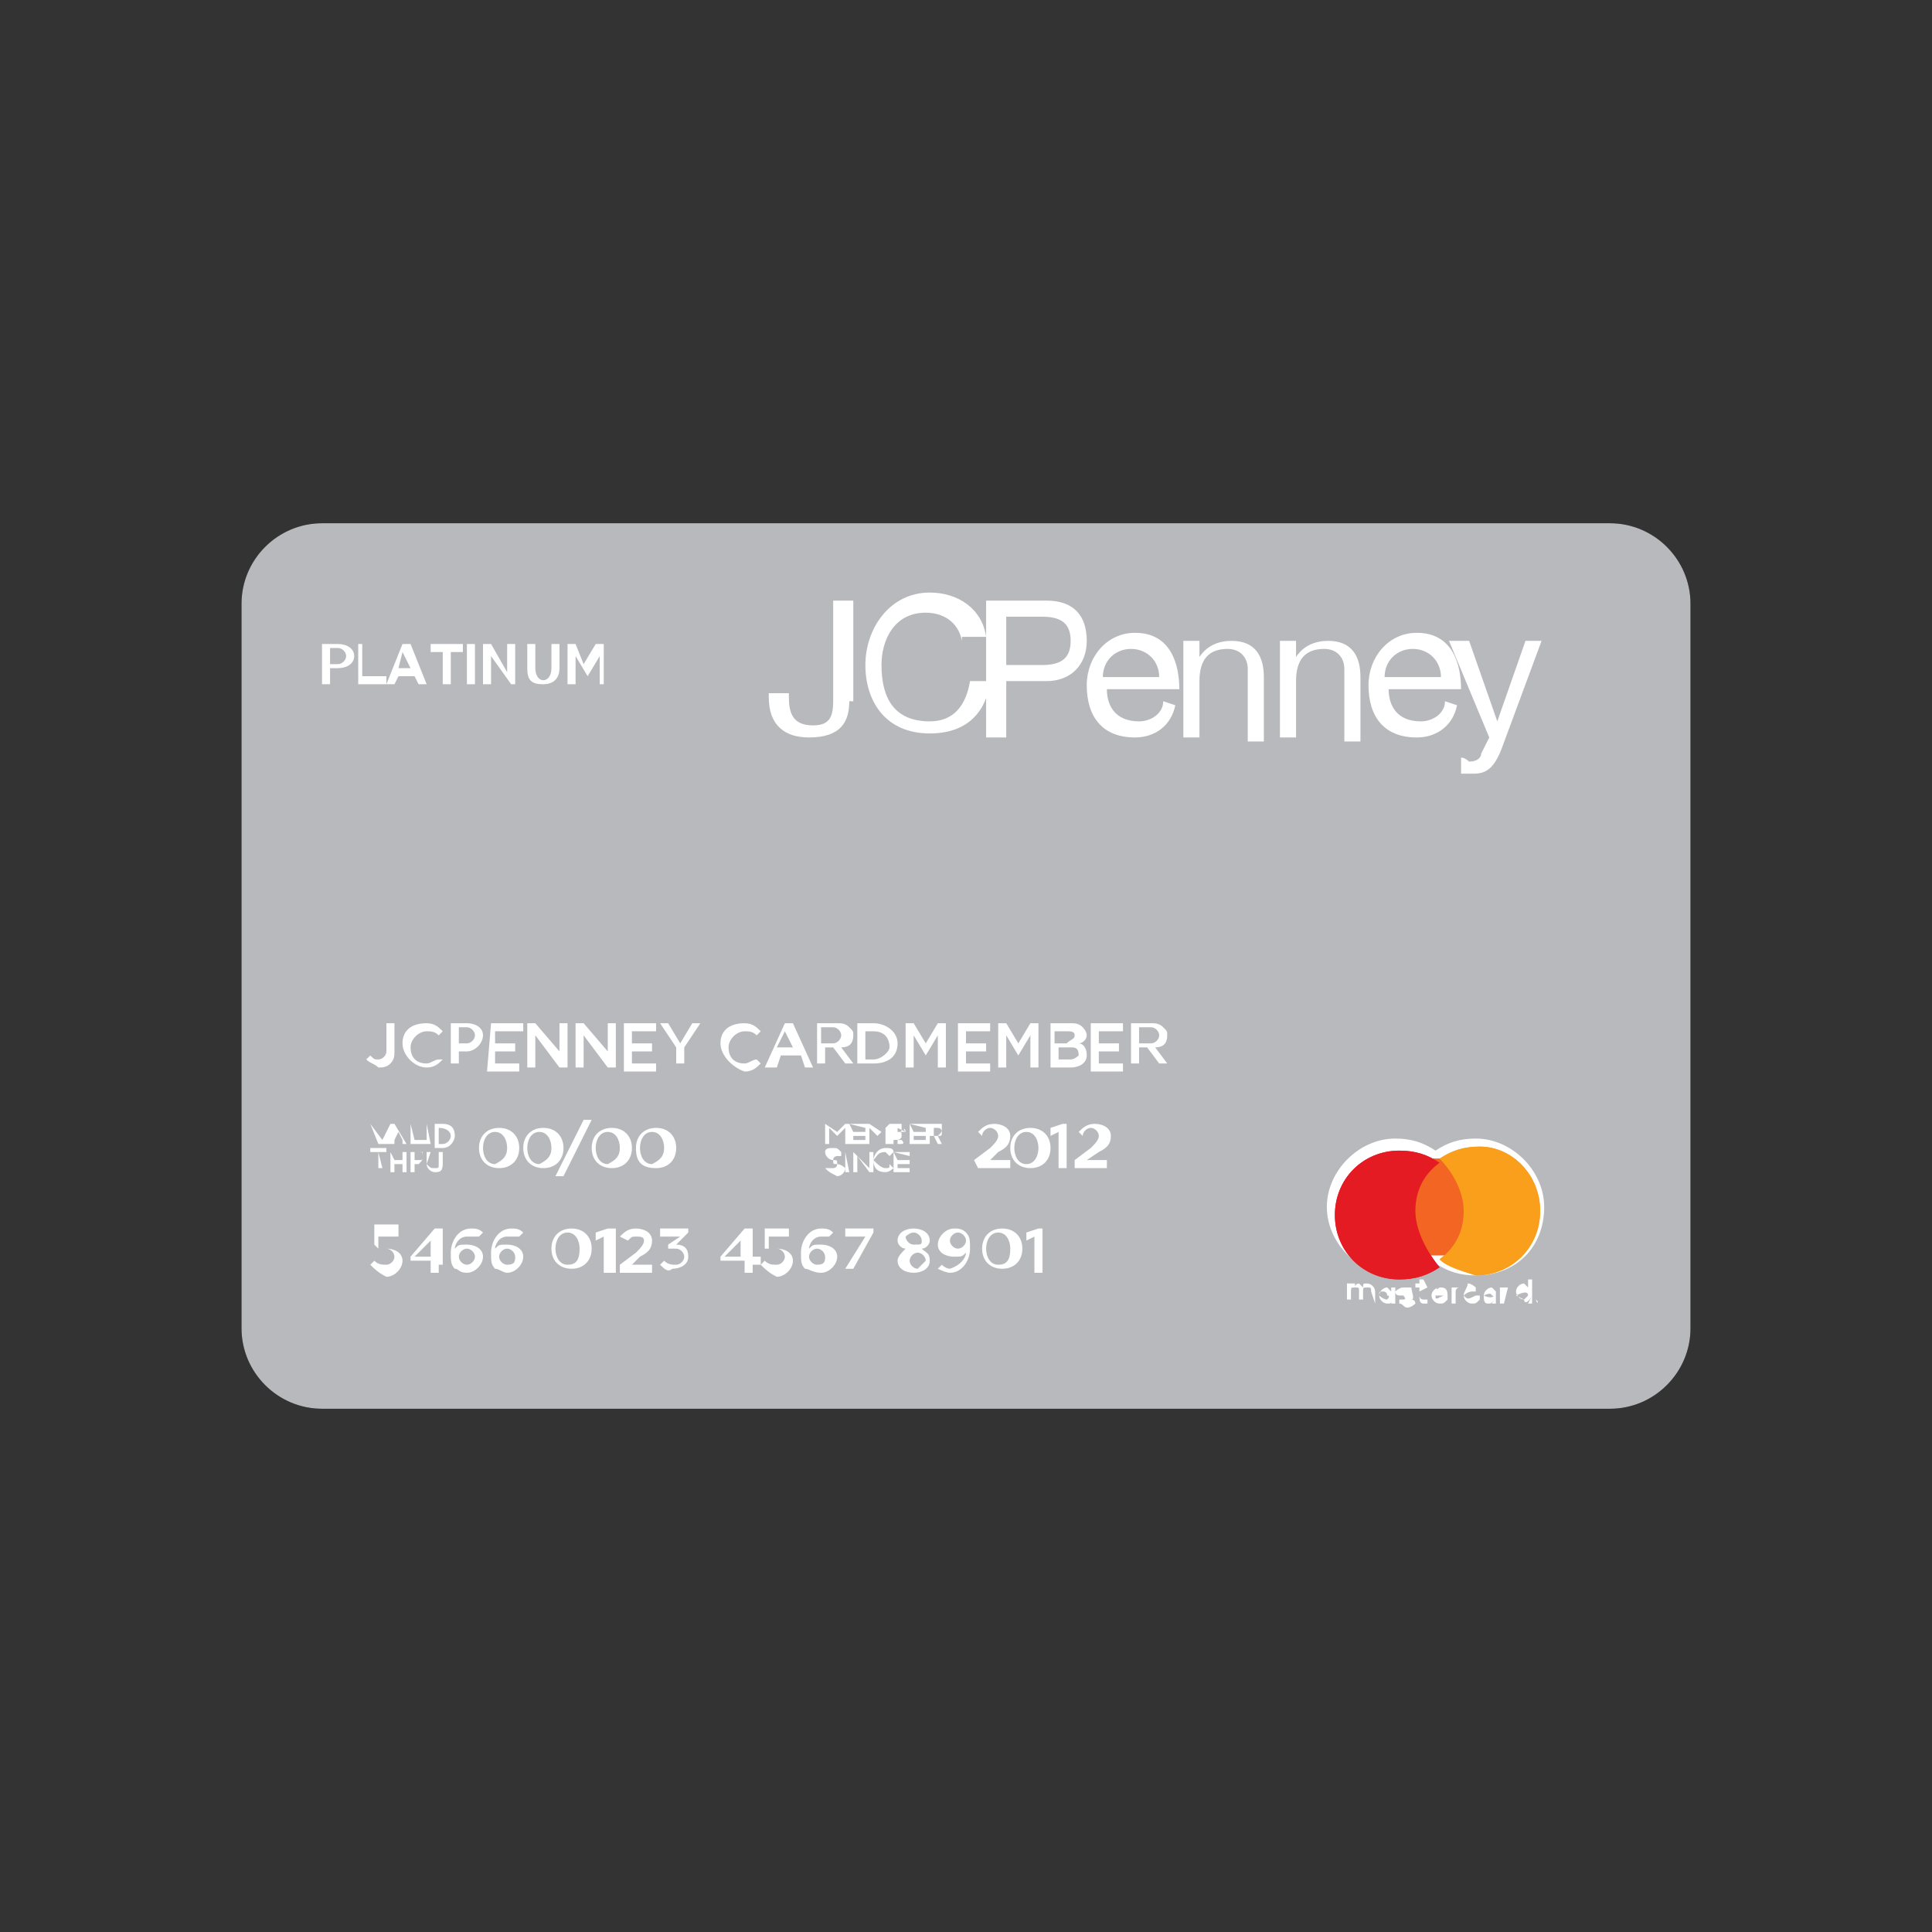 <?xml version="1.0" encoding="utf-8"?>
<!-- Generator: Adobe Illustrator 21.0.2, SVG Export Plug-In . SVG Version: 6.00 Build 0)  -->
<svg version="1.1" id="payment-card-jcp-platinum-Layer_1" xmlns="http://www.w3.org/2000/svg" xmlns:xlink="http://www.w3.org/1999/xlink" x="0px" y="0px"
	 viewBox="0 0 48 48" style="enable-background:new 0 0 48 48;" xml:space="preserve">
<rect x="0" y="0" width="48" height="48" fill="#333333" stroke="none"/>
<title>card/PLCC/JCP-Platinum</title>
<desc>Created with Sketch.</desc>
<g id="payment-card-jcp-platinum-Symbols">
	<g id="payment-card-jcp-platinum-card_x2F_PLCC_x2F_JCP-Platinum">
		<g id="payment-card-jcp-platinum-Card">
			<g>
				<path id="payment-card-jcp-platinum-path-1_2_" d="M8,13h32c1.1,0,2,0.9,2,2v18c0,1.1-0.9,2-2,2H8c-1.1,0-2-0.9-2-2V15C6,13.9,6.9,13,8,13z"/>
			</g>
			<g>
				<path id="payment-card-jcp-platinum-path-1_1_" style="fill:#B8B9BC;" d="M8,13h32c1.1,0,2,0.9,2,2v18c0,1.1-0.9,2-2,2H8c-1.1,0-2-0.9-2-2V15
					C6,13.9,6.9,13,8,13z"/>
			</g>
		</g>
		<g id="payment-card-jcp-platinum-Group-2" transform="translate(8, 14.722)">
			<path id="payment-card-jcp-platinum-Combined-Shape" style="fill:#FFFFFF;" d="M13.1,2.7c0,0.5-0.2,0.9-1,0.9c-0.6,0-1-0.3-1-1V2.5h0.5v0.1
				c0,0.4,0.1,0.7,0.6,0.7c0.4,0,0.5-0.2,0.5-0.6V0.2h0.5v2.5H13.1z M15.9,1.2c-0.1-0.5-0.5-0.7-0.9-0.7c-0.8,0-1.1,0.7-1.1,1.3
				c0,0.8,0.3,1.4,1.2,1.4c0.6,0,0.9-0.4,1-1h0.5C16.5,3,16,3.5,15.1,3.5c-1.1,0-1.6-0.8-1.6-1.7S14.1,0,15.1,0
				c0.7,0,1.3,0.4,1.4,1.1h-0.6V1.2z M16.6,0.2H18c0.7,0,1,0.4,1,1s-0.4,1-1,1h-1v1.4h-0.5V0.2H16.6z M17,1.8h0.9
				c0.5,0,0.7-0.2,0.7-0.6s-0.2-0.6-0.7-0.6H17V1.8z M21.2,2.8c-0.1,0.5-0.5,0.8-1,0.8c-0.8,0-1.2-0.5-1.2-1.3C19,1.6,19.5,1,20.2,1
				c0.9,0,1.1,0.8,1.1,1.4h-1.8c0,0.4,0.2,0.8,0.8,0.8c0.3,0,0.6-0.2,0.6-0.5L21.2,2.8L21.2,2.8z M20.8,2.1c0-0.4-0.3-0.7-0.7-0.7
				c-0.4,0-0.7,0.3-0.7,0.7H20.8L20.8,2.1z M21.4,1.2h0.4v0.4l0,0c0.2-0.3,0.5-0.4,0.8-0.4c0.6,0,0.8,0.4,0.8,0.9v1.6H23V1.9
				c0-0.3-0.2-0.5-0.5-0.5c-0.5,0-0.7,0.3-0.7,0.8v1.4h-0.4V1.2L21.4,1.2z M23.8,1.2h0.4v0.4l0,0c0.2-0.3,0.5-0.4,0.8-0.4
				c0.6,0,0.8,0.4,0.8,0.9v1.6h-0.4V1.9c0-0.3-0.2-0.5-0.5-0.5c-0.5,0-0.7,0.3-0.7,0.8v1.4h-0.4C23.8,3.6,23.8,1.2,23.8,1.2z
				 M28.2,2.8c-0.1,0.5-0.5,0.8-1,0.8c-0.8,0-1.2-0.5-1.2-1.3C26,1.6,26.5,1,27.2,1c0.9,0,1.1,0.8,1.1,1.4h-1.8
				c0,0.4,0.2,0.8,0.8,0.8c0.3,0,0.6-0.2,0.6-0.5L28.2,2.8L28.2,2.8z M27.8,2.1c0-0.4-0.3-0.7-0.7-0.7c-0.4,0-0.7,0.3-0.7,0.7H27.8
				L27.8,2.1z M29.3,3.9c-0.2,0.5-0.4,0.6-0.7,0.6c-0.1,0-0.2,0-0.3,0V4.1c0.1,0,0.2,0.1,0.2,0.1c0.2,0,0.3-0.1,0.3-0.2L29,3.6
				l-1-2.4h0.5l0.7,2l0,0l0.7-2h0.4L29.3,3.9z"/>
			<path id="payment-card-jcp-platinum-Combined-Shape_1_" style="fill:#FFFFFF;" d="M1.1,11.6l0.1-0.1c0.1,0.1,0.1,0.1,0.2,0.1s0.2-0.1,0.2-0.2v-0.7h0.2v0.7
				c0,0.1,0,0.2-0.1,0.3s-0.2,0.1-0.3,0.1C1.3,11.7,1.2,11.7,1.1,11.6z M2,11.2c0-0.3,0.2-0.5,0.6-0.5c0.2,0,0.3,0.1,0.4,0.2L2.9,11
				c-0.1-0.1-0.2-0.1-0.3-0.1c-0.2,0-0.4,0.2-0.4,0.4s0.1,0.4,0.4,0.4c0.1,0,0.2-0.1,0.3-0.1l0.1,0c-0.1,0.1-0.2,0.2-0.4,0.2
				C2.3,11.8,2,11.5,2,11.2z M3.2,10.7h0.4C3.8,10.7,4,10.8,4,11s-0.2,0.4-0.4,0.4H3.4v0.3H3.2V10.7L3.2,10.7z M3.6,11.2
				c0.1,0,0.2-0.1,0.2-0.2c0-0.1-0.1-0.2-0.2-0.2H3.4v0.4H3.6L3.6,11.2z M4.2,10.7H5v0.2H4.3v0.3h0.5v0.2H4.3v0.3h0.6v0.2H4.1
				L4.2,10.7L4.2,10.7z M5.1,10.7h0.2l0.6,0.7v-0.7h0.2v1.1H5.9L5.3,11v0.8H5.1V10.7z M6.3,10.7h0.2l0.6,0.7v-0.7h0.2v1.1H7.1
				L6.5,11v0.8H6.3V10.7z M7.5,10.7h0.8v0.2H7.7v0.3h0.5v0.2H7.7v0.3h0.6v0.2H7.5V10.7L7.5,10.7z M8.8,11.3l-0.4-0.6h0.2l0.3,0.5
				l0.3-0.5h0.2L9,11.3v0.4H8.8V11.3L8.8,11.3z M9.9,11.2c0-0.3,0.2-0.5,0.6-0.5c0.2,0,0.3,0.1,0.4,0.2L10.8,11
				c-0.1-0.1-0.2-0.1-0.3-0.1c-0.2,0-0.4,0.2-0.4,0.4s0.1,0.4,0.4,0.4c0.1,0,0.2-0.1,0.3-0.1l0.1,0.1c-0.1,0.1-0.2,0.2-0.4,0.2
				C10.2,11.8,9.9,11.5,9.9,11.2z M11.5,10.7h0.2l0.5,1.1H12l-0.1-0.3h-0.5l-0.1,0.3H11L11.5,10.7z M11.7,11.3l-0.2-0.4l-0.2,0.4
				H11.7z M12.3,10.7h0.5c0.1,0,0.2,0,0.3,0.1s0.1,0.1,0.1,0.2c0,0.2-0.1,0.3-0.3,0.3l0.3,0.4H13l-0.3-0.4h-0.2v0.4h-0.2
				C12.3,11.7,12.3,10.7,12.3,10.7z M12.7,11.2c0.1,0,0.2-0.1,0.2-0.2s-0.1-0.2-0.2-0.2h-0.3v0.4H12.7z M13.3,10.7h0.4
				c0.3,0,0.6,0.2,0.6,0.5s-0.2,0.5-0.6,0.5h-0.4V10.7z M13.5,10.9v0.7h0.2c0.2,0,0.4-0.2,0.4-0.3c0-0.2-0.1-0.4-0.4-0.4H13.5z
				 M14.5,10.7h0.2l0.3,0.5l0.3-0.5h0.2v1.1h-0.2V11L15,11.5L14.7,11v0.8h-0.2V10.7z M15.8,10.7h0.8v0.2H16v0.3h0.5v0.2H16v0.3h0.6
				v0.2h-0.8V10.7z M16.8,10.7H17l0.3,0.5l0.3-0.5h0.2v1.1h-0.2V11l-0.3,0.5L17,11v0.8h-0.2V10.7z M18.1,10.7h0.5
				c0.1,0,0.2,0,0.3,0.1c0,0,0.1,0.1,0.1,0.2c0,0.1-0.1,0.2-0.2,0.2c0.1,0,0.2,0.1,0.2,0.3s-0.2,0.3-0.4,0.3h-0.5V10.7z M18.7,11
				c0-0.1-0.1-0.1-0.2-0.1h-0.3v0.3h0.3C18.6,11.1,18.7,11.1,18.7,11z M18.6,11.3h-0.3v0.3h0.3c0.1,0,0.2-0.1,0.2-0.1
				C18.8,11.3,18.7,11.3,18.6,11.3z M19.1,10.7h0.8v0.2h-0.6v0.3h0.5v0.2h-0.5v0.3h0.6v0.2h-0.8V10.7L19.1,10.7z M20.1,10.7h0.5
				c0.1,0,0.2,0,0.3,0.1C21,10.9,21,10.9,21,11c0,0.2-0.1,0.3-0.3,0.3l0.3,0.4h-0.2l-0.3-0.4h-0.2v0.4h-0.2L20.1,10.7L20.1,10.7z
				 M20.6,11.2c0.1,0,0.2-0.1,0.2-0.2s-0.1-0.2-0.2-0.2h-0.3v0.4H20.6z"/>
			<path id="payment-card-jcp-platinum-Combined-Shape_2_" style="fill:#FFFFFF;" d="M1.2,16.7l0.1-0.1c0.1,0.1,0.2,0.1,0.3,0.1s0.2-0.1,0.2-0.2
				s-0.1-0.2-0.2-0.2s-0.1,0-0.2,0l-0.1-0.1v-0.5h0.6V16H1.4v0.3c0.1,0,0.1,0,0.2,0c0.2,0,0.4,0.1,0.4,0.3C2,16.8,1.8,17,1.6,17
				C1.4,16.9,1.3,16.8,1.2,16.7z M2.7,16.6H2.2v-0.1l0.6-0.7H3v0.7h0v0.2H2.9v0.2H2.7V16.6L2.7,16.6z M2.7,16.5v-0.4l-0.4,0.4H2.7z
				 M3.3,16.8c-0.1-0.1-0.1-0.2-0.1-0.4c0-0.3,0.2-0.6,0.5-0.6c0.1,0,0.2,0,0.3,0.1L3.9,16c-0.1,0-0.2,0-0.3,0
				c-0.2,0-0.3,0.2-0.3,0.3c0.1-0.1,0.1-0.1,0.3-0.1S4,16.3,4,16.5c0,0.2-0.2,0.4-0.4,0.4C3.4,16.9,3.4,16.8,3.3,16.8z M3.8,16.5
				c0-0.1-0.1-0.2-0.2-0.2s-0.2,0.1-0.2,0.2s0.1,0.2,0.2,0.2S3.8,16.6,3.8,16.5z M4.3,16.8c-0.1-0.1-0.1-0.2-0.1-0.4
				c0-0.3,0.2-0.6,0.5-0.6c0.1,0,0.2,0,0.3,0.1L4.9,16c-0.1,0-0.2,0-0.3,0c-0.2,0-0.3,0.2-0.3,0.3c0.1-0.1,0.1-0.1,0.3-0.1
				c0.2,0,0.4,0.1,0.4,0.3c0,0.2-0.2,0.4-0.4,0.4C4.5,16.9,4.4,16.8,4.3,16.8z M4.8,16.5c0-0.1-0.1-0.2-0.2-0.2s-0.2,0.1-0.2,0.2
				s0.1,0.2,0.2,0.2C4.8,16.7,4.8,16.6,4.8,16.5z M5.7,16.3c0-0.3,0.2-0.5,0.5-0.5s0.5,0.2,0.5,0.5c0,0.3-0.2,0.5-0.5,0.5
				S5.7,16.6,5.7,16.3z M7,16l-0.2,0.1v-0.2l0.3-0.1h0.2v1.1H7V16z M7.4,16.7l0.4-0.3C7.9,16.3,8,16.2,8,16.1S7.9,16,7.8,16
				s-0.1,0-0.2,0.1L7.4,16c0.1-0.1,0.2-0.2,0.4-0.2c0.2,0,0.4,0.1,0.4,0.3c0,0.2-0.1,0.3-0.3,0.4l-0.2,0.2h0.5v0.2H7.4V16.7
				L7.4,16.7z M8.4,16.7l0.1-0.1c0.1,0.1,0.2,0.1,0.3,0.1S9,16.6,9,16.5s-0.1-0.2-0.2-0.2H8.6v-0.1L8.9,16H8.4v-0.2h0.7v0.1
				l-0.3,0.3c0.2,0,0.3,0.1,0.3,0.3c0,0.2-0.2,0.3-0.4,0.3C8.6,16.9,8.5,16.8,8.4,16.7z M10.4,16.6H9.9v-0.1l0.6-0.7h0.2v0.7h0.2
				v0.2h-0.2v0.2h-0.2v-0.3H10.4z M10.4,16.5v-0.4L10,16.5H10.4z M10.9,16.7l0.1-0.1c0.1,0.1,0.2,0.1,0.3,0.1s0.2-0.1,0.2-0.2
				s-0.1-0.2-0.2-0.2c-0.1,0-0.1,0-0.2,0H11v-0.5h0.6V16h-0.5v0.3c0.1,0,0.1,0,0.2,0c0.2,0,0.4,0.1,0.4,0.3c0,0.2-0.2,0.4-0.4,0.4
				C11.1,16.9,11,16.8,10.9,16.7z M12,16.8c-0.1-0.1-0.1-0.2-0.1-0.4c0-0.3,0.2-0.6,0.5-0.6c0.1,0,0.2,0,0.3,0.1L12.6,16
				c-0.1,0-0.1,0-0.2,0c-0.2,0-0.3,0.2-0.3,0.3c0.1-0.1,0.1-0.1,0.3-0.1s0.4,0.1,0.4,0.3c0,0.2-0.2,0.4-0.4,0.4
				C12.2,16.9,12.1,16.8,12,16.8z M12.5,16.5c0-0.1-0.1-0.2-0.2-0.2s-0.2,0.1-0.2,0.2s0.1,0.2,0.2,0.2
				C12.5,16.7,12.5,16.6,12.5,16.5z M13.5,16H13v-0.2h0.7v0.1l-0.5,0.9H13L13.5,16z M14.3,16.6c0-0.1,0.1-0.2,0.2-0.3
				c-0.1,0-0.2-0.1-0.2-0.2c0-0.2,0.2-0.3,0.4-0.3s0.4,0.1,0.4,0.3c0,0.1-0.1,0.2-0.2,0.2c0.1,0.1,0.2,0.1,0.2,0.3
				c0,0.2-0.2,0.3-0.4,0.3S14.3,16.8,14.3,16.6z M15,16.6c0-0.1-0.1-0.2-0.2-0.2s-0.2,0.1-0.2,0.2s0.1,0.2,0.2,0.2
				C14.9,16.7,15,16.6,15,16.6z M14.9,16.1c0-0.1-0.1-0.2-0.2-0.2c-0.1,0-0.2,0.1-0.2,0.1c0,0.1,0.1,0.2,0.2,0.2
				C14.9,16.2,14.9,16.2,14.9,16.1z M16,16.4c-0.1,0.1-0.1,0.1-0.3,0.1s-0.4-0.1-0.4-0.3s0.2-0.4,0.4-0.4c0.1,0,0.2,0,0.3,0.1
				s0.1,0.2,0.1,0.4c0,0.3-0.2,0.6-0.5,0.6c-0.1,0-0.3-0.1-0.3-0.1l0.1-0.1c0.1,0.1,0.2,0.1,0.2,0.1C15.9,16.7,16,16.5,16,16.4z
				 M16,16.1c0-0.1-0.1-0.2-0.2-0.2c-0.1,0-0.2,0.1-0.2,0.2s0.1,0.2,0.2,0.2C15.9,16.3,16,16.2,16,16.1z M16.4,16.3
				c0-0.3,0.2-0.5,0.5-0.5s0.5,0.2,0.5,0.5c0,0.3-0.2,0.5-0.5,0.5S16.4,16.6,16.4,16.3z M6.4,16.3c0-0.2-0.1-0.4-0.3-0.4
				c-0.2,0-0.3,0.2-0.3,0.4s0.1,0.4,0.3,0.4C6.3,16.7,6.4,16.6,6.4,16.3z M17.1,16.3c0-0.2-0.1-0.4-0.3-0.4c-0.2,0-0.3,0.2-0.3,0.4
				s0.1,0.4,0.3,0.4S17.1,16.6,17.1,16.3z M17.7,16l-0.2,0.1v-0.2l0.3-0.1h0.1v1.1h-0.2L17.7,16L17.7,16z"/>
			<path id="payment-card-jcp-platinum-Combined-Shape_3_" style="fill:#FFFFFF;" d="M16.2,14.1l0.4-0.3c0.1-0.1,0.2-0.2,0.2-0.3s-0.1-0.2-0.2-0.2
				s-0.2,0.1-0.2,0.2l-0.1-0.1c0.1-0.1,0.2-0.2,0.4-0.2c0.2,0,0.4,0.1,0.4,0.3s-0.1,0.3-0.3,0.4l-0.2,0.2h0.5v0.2h-0.8L16.2,14.1
				L16.2,14.1z M17.1,13.8c0-0.3,0.2-0.5,0.5-0.5s0.5,0.2,0.5,0.5s-0.2,0.5-0.5,0.5C17.3,14.3,17.1,14.1,17.1,13.8z M17.8,13.8
				c0-0.2-0.1-0.4-0.3-0.4c-0.2,0-0.3,0.2-0.3,0.4s0.1,0.4,0.3,0.4S17.8,14,17.8,13.8z M18.3,13.4l-0.2,0.1v-0.2l0.3-0.1h0.1v1.1
				h-0.2L18.3,13.4L18.3,13.4z M18.7,14.1l0.4-0.3c0.1-0.1,0.2-0.2,0.2-0.3s-0.1-0.2-0.2-0.2s-0.2,0.1-0.2,0.2l-0.1-0.1
				c0.1-0.1,0.2-0.2,0.4-0.2c0.2,0,0.4,0.1,0.4,0.3s-0.1,0.3-0.3,0.4L19,14.1h0.5v0.2h-0.8V14.1L18.7,14.1z M12.5,13.2L12.5,13.2
				l0.3,0.2l0.2-0.2h0.1v0.5H13v-0.4l-0.2,0.2l-0.2-0.2v0.4h-0.1V13.2z M13.1,13.2h0.4v0.1L13.1,13.2l0.1,0.2h0.3v0.1h-0.3v0.1h0.3
				v0.1h-0.4C13.1,13.7,13.1,13.2,13.1,13.2z M13.6,13.2L13.6,13.2l0.3,0.2l0.2-0.2h0.1v0.5H14v-0.4l-0.2,0.2l-0.2-0.2v0.4h-0.1
				v-0.5H13.6z M14.1,13.2h0.2c0.1,0,0.1,0,0.1,0s0,0,0,0.1s0,0.1-0.1,0.1c0.1,0,0.1,0,0.1,0.1s-0.1,0.1-0.2,0.1H14L14.1,13.2
				L14.1,13.2z M14.5,13.4C14.5,13.3,14.4,13.3,14.5,13.4l-0.2-0.1v0.1H14.5C14.4,13.5,14.5,13.4,14.5,13.4z M14.4,13.6h-0.1v0.1
				h0.1C14.4,13.7,14.5,13.7,14.4,13.6C14.5,13.6,14.4,13.6,14.4,13.6z M14.6,13.2H15v0.1L14.6,13.2l0.1,0.2H15v0.1h-0.3v0.1H15v0.1
				h-0.4V13.2z M15.1,13.2h0.2c0.1,0,0.1,0,0.1,0v0.1c0,0.1,0,0.1-0.1,0.2l0.1,0.2h-0.1l-0.1-0.2h-0.1v0.2H15v-0.5H15.1z M15.3,13.5
				c0.1,0,0.1,0,0.1-0.1c0,0,0-0.1-0.1-0.1h-0.1v0.2L15.3,13.5L15.3,13.5z M12.5,14.3L12.5,14.3c0.1,0,0.1,0,0.2,0
				c0,0,0.1,0,0.1-0.1s0-0.1-0.1-0.1s-0.2-0.1-0.2-0.2c0-0.1,0.1-0.1,0.2-0.1c0.1,0,0.1,0,0.2,0.1V14h-0.1c0,0-0.1,0-0.1,0.1
				s0,0.1,0.1,0.1s0.2,0.1,0.2,0.1c0,0.1-0.1,0.2-0.2,0.2C12.6,14.4,12.6,14.4,12.5,14.3z M13,13.9L13,13.9l0.1,0.5H13V13.9z
				 M13.2,13.9L13.2,13.9l0.4,0.4v-0.4h0.1v0.5h-0.1L13.3,14v0.4h-0.1V13.9L13.2,13.9z M13.7,14.1c0-0.1,0.1-0.3,0.3-0.3
				c0.1,0,0.2,0,0.2,0.1L14.1,14L14,13.9C13.8,13.9,13.8,14,13.7,14.1c0.1,0.1,0.2,0.2,0.3,0.2s0.1,0,0.1-0.1l0.1,0.1
				c0,0-0.1,0.1-0.2,0.1C13.8,14.4,13.7,14.3,13.7,14.1z M14.2,13.9h0.4V14L14.2,13.9l0.1,0.2h0.3v0.1h-0.3v0.1h0.3v0.1h-0.4
				C14.2,14.4,14.2,13.9,14.2,13.9z"/>
			<path id="payment-card-jcp-platinum-Combined-Shape_4_" style="fill:#FFFFFF;" d="M3.9,13.8c0-0.3,0.2-0.5,0.5-0.5s0.5,0.2,0.5,0.5s-0.2,0.5-0.5,0.5
				S3.9,14.1,3.9,13.8z M4.6,13.8c0-0.2-0.1-0.4-0.3-0.4c-0.2,0-0.3,0.2-0.3,0.4s0.1,0.4,0.3,0.4C4.5,14.1,4.6,14,4.6,13.8z M5,13.8
				c0-0.3,0.2-0.5,0.5-0.5S6,13.5,6,13.8s-0.2,0.5-0.5,0.5S5,14.1,5,13.8z M5.7,13.8c0-0.2-0.1-0.4-0.3-0.4c-0.2,0-0.3,0.2-0.3,0.4
				s0.1,0.4,0.3,0.4C5.6,14.1,5.7,14,5.7,13.8z M6.5,13.1h0.2L6,14.5H5.8L6.5,13.1z M6.7,13.8c0-0.3,0.2-0.5,0.5-0.5
				s0.5,0.2,0.5,0.5s-0.2,0.5-0.5,0.5S6.7,14.1,6.7,13.8z M7.4,13.8c0-0.2-0.1-0.4-0.3-0.4c-0.2,0-0.3,0.2-0.3,0.4s0.1,0.4,0.3,0.4
				C7.3,14.1,7.4,14,7.4,13.8z M7.8,13.8c0-0.3,0.2-0.5,0.5-0.5s0.5,0.2,0.5,0.5s-0.2,0.5-0.5,0.5C7.9,14.3,7.8,14.1,7.8,13.8z
				 M8.5,13.8c0-0.2-0.1-0.4-0.3-0.4s-0.3,0.2-0.3,0.4s0.1,0.4,0.3,0.4C8.4,14.1,8.5,14,8.5,13.8z M1.2,13.2L1.2,13.2l0.3,0.4
				l0.2-0.4h0.1l-0.2,0.5H1.4L1.2,13.2z M1.8,13.2L1.8,13.2l0.3,0.5H2v-0.1H1.8v0.1H1.6L1.8,13.2z M2,13.6l-0.1-0.2l-0.1,0.2H2z
				 M2.2,13.2L2.2,13.2l0.1,0.4h0.3v0.1H2.2V13.2z M2.6,13.2L2.6,13.2l0.1,0.5H2.6V13.2L2.6,13.2z M2.8,13.2H3
				c0.2,0,0.3,0.1,0.3,0.3c0,0.1-0.1,0.3-0.3,0.3H2.8V13.2z M2.9,13.3v0.4H3c0.1,0,0.2-0.1,0.2-0.2S3.1,13.3,2.9,13.3L2.9,13.3
				L2.9,13.3z M1.4,13.9H1.2v-0.1h0.4v0.1H1.4l0.1,0.4H1.4V13.9z M1.7,13.9L1.7,13.9l0.1,0.2H2v-0.2h0.1v0.5H2v-0.2H1.8v0.2H1.7
				V13.9z M2.2,13.9h0.2c0.1,0,0.1,0,0.1,0V14c0,0.1,0,0.1-0.1,0.2l0.1,0.2l0,0l-0.1-0.2H2.3v0.2H2.2V13.9L2.2,13.9z M2.4,14.1
				c0.1,0,0.1,0,0.1-0.1s0-0.1-0.1-0.1H2.3v0.2L2.4,14.1L2.4,14.1z M2.6,14.2v-0.3h0.1L2.6,14.2c0.1,0.1,0.1,0.1,0.2,0.1
				c0.1,0,0.1,0,0.1-0.1v-0.3H3v0.3c0,0.2-0.1,0.2-0.2,0.2C2.7,14.4,2.6,14.3,2.6,14.2z"/>
			<g id="payment-card-jcp-platinum-mc-logo" transform="translate(24.965, 13.565)">
				<path id="payment-card-jcp-platinum-Shape" style="fill:#FFFFFF;" d="M3.7,3.4c-0.4,0-0.7-0.1-1-0.3c-0.3,0.2-0.6,0.3-1,0.3C0.8,3.4,0,2.6,0,1.7
					S0.8,0,1.7,0c0.4,0,0.7,0.1,1,0.3C3,0.1,3.3,0,3.7,0c0.9,0,1.7,0.8,1.7,1.7C5.4,2.7,4.7,3.4,3.7,3.4"/>
				<rect id="payment-card-jcp-platinum-Rectangle-path" x="2.1" y="0.5" style="fill:#F26522;" width="1.4" height="2.4"/>
				<path id="payment-card-jcp-platinum-Shape_1_" style="fill:#E51B24;" d="M2.2,1.8c0-0.5,0.2-0.9,0.6-1.2c-0.3-0.2-0.6-0.3-1-0.3C0.9,0.3,0.2,1,0.2,1.9
					s0.7,1.6,1.6,1.6c0.4,0,0.7-0.1,1-0.3C2.4,2.7,2.2,2.2,2.2,1.8"/>
				<path id="payment-card-jcp-platinum-Shape_2_" style="fill:#F99F1C;" d="M5.3,1.8c0,0.9-0.7,1.6-1.6,1.6C3.4,3.3,3,3.2,2.8,3c0.4-0.3,0.6-0.7,0.6-1.2
					s-0.3-1-0.6-1.3c0.3-0.2,0.6-0.3,1-0.3C4.6,0.2,5.3,0.9,5.3,1.8"/>
				<path id="payment-card-jcp-platinum-Shape_3_" style="fill:#FFFFFF;" d="M1.2,4.1V3.8c0-0.1-0.1-0.2-0.2-0.2s-0.1,0-0.1,0.1L0.8,3.6c0,0-0.1,0-0.1,0.1V3.6
					H0.5V4h0.1V3.8c0-0.1,0-0.1,0.1-0.1s0.1,0,0.1,0.1V4h0.1V3.8c0-0.1,0-0.1,0.1-0.1s0.1,0,0.1,0.1L1.2,4.1L1.2,4.1L1.2,4.1z
					 M2.5,3.7L2.5,3.7L2.4,3.5H2.3v0.1H2.2v0.1h0.1v0.2c0,0.1,0,0.2,0.1,0.2h0.1V4H2.4c0,0-0.1,0-0.1-0.1V3.8L2.5,3.7L2.5,3.7
					L2.5,3.7z M3.3,3.7C3.2,3.7,3.2,3.7,3.3,3.7L3.3,3.7H3.1v0.4h0.1V3.8C3.2,3.8,3.2,3.7,3.3,3.7L3.3,3.7L3.3,3.7L3.3,3.7L3.3,3.7z
					 M2.1,3.7c0,0-0.1,0-0.2,0c-0.1,0-0.2,0.1-0.2,0.1c0,0.1,0.1,0.1,0.1,0.1l0,0c0.1,0,0.1,0,0.1,0S2,4,1.9,4H1.8v0.1
					c0.1,0,0.1,0.1,0.2,0.1c0.1,0,0.2-0.1,0.2-0.1C2.2,4,2.1,4,2.1,4l0,0H2c0,0,0,0,0.1,0S2.1,3.8,2.1,3.7L2.1,3.7z M4.5,3.7
					C4.4,3.7,4.4,3.7,4.5,3.7L4.5,3.7H4.3v0.4h0.1L4.5,3.7L4.5,3.7C4.5,3.7,4.6,3.7,4.5,3.7L4.5,3.7C4.6,3.7,4.6,3.7,4.5,3.7
					L4.5,3.7z M3.4,3.9c0,0.1,0.1,0.2,0.2,0.2c0.1,0,0.1,0,0.2-0.1V3.9H3.7C3.5,4,3.5,4,3.4,3.9c0.1-0.1,0.2-0.1,0.2-0.1h0.1V3.7
					c0,0-0.1-0.1-0.2-0.1C3.5,3.7,3.4,3.8,3.4,3.9L3.4,3.9z M4.2,3.9V3.7l0,0v0.1L4.1,3.7C4,3.7,3.9,3.8,3.9,3.9
					c0,0.1,0,0.2,0.1,0.2S4.1,4.1,4.2,3.9L4.1,4.1h0.1V3.9z M3.9,3.9C3.9,3.8,3.9,3.8,3.9,3.9c0.2-0.1,0.2,0,0.2,0
					C4.2,3.9,4.1,4,3.9,3.9C3.9,4,3.9,3.9,3.9,3.9L3.9,3.9z M2.8,3.7c-0.1,0-0.2,0.1-0.2,0.2c0,0.1,0.1,0.2,0.2,0.2
					c0.1,0,0.1,0,0.2-0.1V3.9H2.9C2.7,4,2.7,4,2.7,3.9H3l0,0C3,3.7,2.9,3.7,2.8,3.7L2.8,3.7z M2.8,3.7C2.9,3.7,2.9,3.7,2.8,3.7
					L2.8,3.7C2.7,3.8,2.7,3.7,2.8,3.7L2.8,3.7z M5.1,3.9V3.5H5v0.2L4.9,3.6c-0.1,0-0.2,0.1-0.2,0.2S4.8,4,4.9,4
					C4.9,4.1,5,4.1,5.1,3.9L5,4.1h0.1V3.9z M4.7,3.9C4.7,3.8,4.7,3.8,4.7,3.9C4.9,3.8,5,3.8,5,3.9L4.9,4L4.7,3.9L4.7,3.9z M1.7,3.9
					V3.7H1.6v0.1L1.5,3.7c-0.1,0-0.2,0.1-0.2,0.2c0,0.1,0.1,0.2,0.2,0.2s0.1,0,0.1-0.1v0.1h0.1V3.9z M1.3,3.9c0-0.1,0-0.1,0.1-0.1
					s0.1,0.1,0.1,0.1c0.1,0,0,0.1,0,0.1C1.4,4,1.3,3.9,1.3,3.9L1.3,3.9z M5.2,4L5.2,4C5.2,4,5.3,4,5.2,4C5.3,4,5.3,4,5.2,4L5.2,4
					L5.2,4C5.3,4.1,5.3,4.1,5.2,4C5.3,4.1,5.2,4.1,5.2,4L5.2,4L5.2,4C5.2,4.1,5.2,4.1,5.2,4C5.2,4.1,5.2,4.1,5.2,4L5.2,4L5.2,4
					L5.2,4L5.2,4L5.2,4L5.2,4z M5.2,4.1L5.2,4.1L5.2,4.1C5.3,4.1,5.3,4.1,5.2,4.1L5.2,4.1L5.2,4.1L5.2,4.1C5.3,4,5.3,4,5.2,4.1
					L5.2,4.1L5.2,4.1L5.2,4.1C5.2,4,5.2,4,5.2,4.1L5.2,4.1L5.2,4.1L5.2,4.1L5.2,4.1L5.2,4.1L5.2,4.1z M5.2,4L5.2,4
					C5.2,4,5.2,4.1,5.2,4C5.2,4.1,5.2,4.1,5.2,4C5.2,4.1,5.2,4.1,5.2,4L5.2,4L5.2,4L5.2,4L5.2,4L5.2,4L5.2,4L5.2,4L5.2,4L5.2,4z
					 M5.2,4L5.2,4L5.2,4C5.2,4.1,5.2,4.1,5.2,4L5.2,4L5.2,4L5.2,4L5.2,4z"/>
				<rect id="payment-card-jcp-platinum-Rectangle-path_1_" x="2.1" y="0.5" style="fill:#F26522;" width="1.4" height="2.4"/>
				<path id="payment-card-jcp-platinum-Shape_4_" style="fill:#E51B24;" d="M2.2,1.8c0-0.5,0.2-0.9,0.6-1.2c-0.3-0.2-0.6-0.3-1-0.3C0.9,0.3,0.2,1,0.2,1.9
					s0.7,1.6,1.6,1.6c0.4,0,0.7-0.1,1-0.3C2.4,2.7,2.2,2.2,2.2,1.8"/>
				<path id="payment-card-jcp-platinum-Shape_5_" style="fill:#F99F1C;" d="M5.3,1.8c0,0.9-0.7,1.6-1.6,1.6C3.4,3.3,3,3.2,2.8,3c0.4-0.3,0.6-0.7,0.6-1.2
					s-0.3-1-0.6-1.3c0.3-0.2,0.6-0.3,1-0.3C4.6,0.2,5.3,0.9,5.3,1.8"/>
			</g>
		</g>
		<path id="payment-card-jcp-platinum-PLATINUM" style="fill:#FFFFFF;" d="M8,17v-1h0.4c0.2,0,0.4,0.1,0.4,0.3l0,0c0,0.2-0.2,0.3-0.4,0.3H8.2V17H8z M8.2,16.5
			h0.2c0.1,0,0.2-0.1,0.2-0.2l0,0c0-0.1-0.1-0.2-0.2-0.2H8.2V16.5z M8.9,17h0.7v-0.2H9V16H8.9V17z M9.6,17l0.4-1h0.2l0.4,1h-0.2
			l-0.1-0.2H9.9L9.8,17H9.6z M9.9,16.6h0.3L10,16.2L9.9,16.6z M11,17h0.2v-0.8h0.3V16h-0.8v0.2H11V17z M11.6,17h0.2v-1h-0.2V17z
			 M12,17h0.2v-0.7l0.5,0.7h0.1v-1h-0.2v0.7L12.2,16H12V17z M13.5,17c0.2,0,0.4-0.1,0.4-0.4V16h-0.2v0.6c0,0.2-0.1,0.3-0.2,0.3
			c-0.1,0-0.2-0.1-0.2-0.3V16h-0.2v0.6C13.1,16.9,13.2,17,13.5,17z M14.1,17h0.2v-0.7l0.3,0.5l0,0l0.3-0.5V17H15v-1h-0.2l-0.3,0.5
			L14.3,16h-0.2V17z"/>
	</g>
</g>
</svg>
